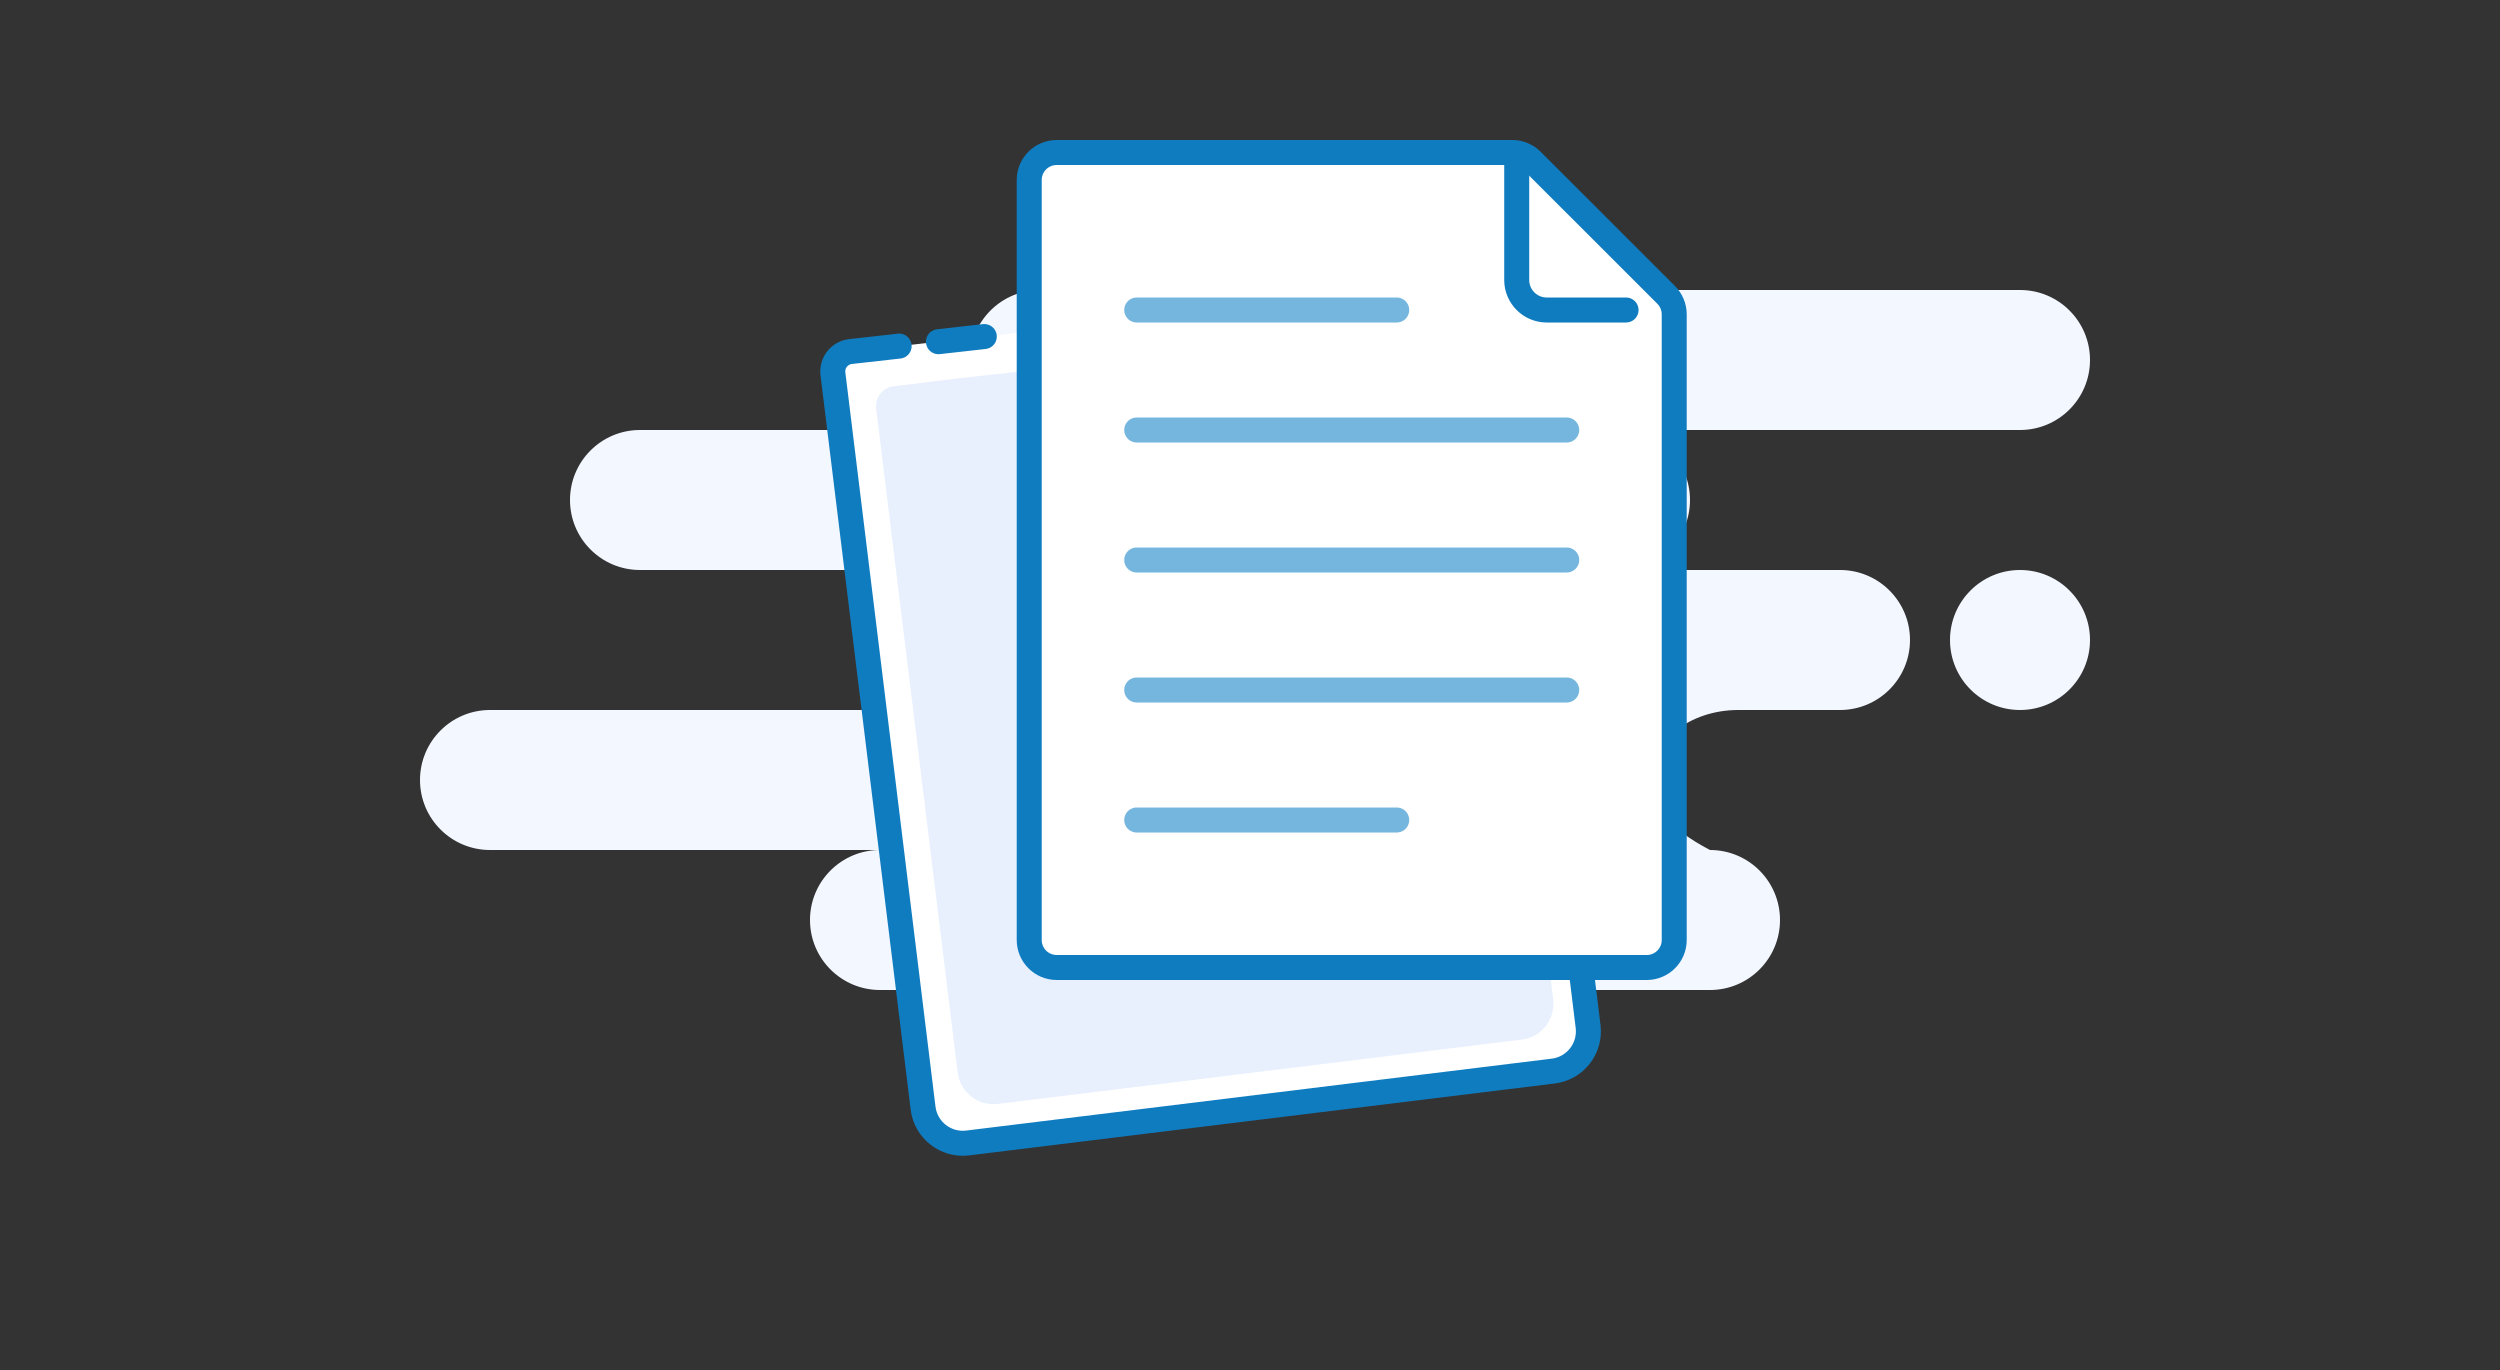 <?xml version="1.0" encoding="UTF-8"?>
<svg width="250px" height="137px" viewBox="0 0 250 137" version="1.1" xmlns="http://www.w3.org/2000/svg" xmlns:xlink="http://www.w3.org/1999/xlink">
    <rect x="0" y="0" width="250" height="137" fill="#333333" stroke="none"/>
    <title>10DE13C9-134E-43CB-85BC-7B434C2851AE</title>
    <defs>
        <rect id="path-1" x="-42" y="-14" width="250" height="137"></rect>
    </defs>
    <g id="web" stroke="none" stroke-width="1" fill="none" fill-rule="evenodd">
        <g id="No-Orders-History" transform="translate(-744, -383)">
            <g id="Group-2" transform="translate(700, 397)">
                <g id="No-Orders" transform="translate(86, 0)">
                    <g id="Mask">
                        <path d="M160,15 C163.866,15 167,18.134 167,22 C167,25.866 163.866,29 160,29 L120,29 C123.866,29 127,32.134 127,36 C127,39.866 123.866,43 120,43 L142,43 C145.866,43 149,46.134 149,50 C149,53.866 145.866,57 142,57 L131.826,57 C126.952,57 123,60.134 123,64 C123,66.577 125,68.911 129,71 C132.866,71 136,74.134 136,78 C136,81.866 132.866,85 129,85 L46,85 C42.134,85 39,81.866 39,78 C39,74.134 42.134,71 46,71 L7,71 C3.134,71 0,67.866 0,64 C0,60.134 3.134,57 7,57 L47,57 C50.866,57 54,53.866 54,50 C54,46.134 50.866,43 47,43 L22,43 C18.134,43 15,39.866 15,36 C15,32.134 18.134,29 22,29 L62,29 C58.134,29 55,25.866 55,22 C55,18.134 58.134,15 62,15 L160,15 Z M160,43 C163.866,43 167,46.134 167,50 C167,53.866 163.866,57 160,57 C156.134,57 153,53.866 153,50 C153,46.134 156.134,43 160,43 Z" id="Background" fill="#F3F7FF"></path>
                        <path d="M111.709,17.672 L112.673,86.142 L112.673,93 C112.673,95.209 110.882,97 108.673,97 L49.673,97 C47.464,97 45.673,95.209 45.673,93 L45.673,19.021 C45.673,17.916 46.569,17.021 47.673,17.021 C47.68,17.021 47.687,17.021 47.694,17.021 L52.583,17.072 M56.536,17.114 L61.151,17.162" id="Shape" stroke="#107CC0" stroke-width="2.5" fill="#FFFFFF" stroke-linecap="round" transform="translate(79.173, 57.01) rotate(-7) translate(-79.173, -57.01) "></path>
                        <path d="M108.701,21.554 L109.565,83.606 L109.565,89.82 C109.565,91.822 107.961,93.445 105.982,93.445 L53.147,93.445 C51.168,93.445 49.565,91.822 49.565,89.82 L49.565,22.945 C49.565,21.841 50.46,20.945 51.565,20.945 L58.101,20.945 L58.101,20.945" id="Rectangle" fill="#E8F0FE" transform="translate(79.565, 57.195) rotate(-7) translate(-79.565, -57.195) "></path>
                        <path d="M109.229,1.25 C109.958,1.25 110.657,1.539 111.173,2.055 L111.173,2.055 L124.616,15.49 C125.132,16.006 125.422,16.705 125.422,17.435 L125.422,17.435 L125.422,80 C125.422,80.759 125.114,81.447 124.616,81.945 C124.119,82.442 123.431,82.75 122.672,82.75 L122.672,82.75 L63.672,82.75 C62.912,82.75 62.225,82.442 61.727,81.945 C61.23,81.447 60.922,80.759 60.922,80 L60.922,80 L60.922,4 C60.922,3.241 61.23,2.553 61.727,2.055 C62.225,1.558 62.912,1.25 63.672,1.25 L63.672,1.25 Z" id="Rectangle" stroke="#107CC0" stroke-width="2.5" fill="#FFFFFF"></path>
                        <path d="M109.672,2.403 L109.672,14 C109.672,15.657 111.015,17 112.672,17 L120.605,17" id="Shape" stroke="#107CC0" stroke-width="2.5" stroke-linecap="round" stroke-linejoin="round"></path>
                        <path d="M71.672,17 L97.672,17 M71.672,29 L114.672,29 M71.672,42 L114.672,42 M71.672,55 L114.672,55 M71.672,68 L97.672,68" id="lines" stroke="#75B6DE" stroke-width="2.5" stroke-linecap="round" stroke-linejoin="round"></path>
                    </g>
                    <mask id="mask-2" fill="white">
                        <use xlink:href="#path-1"></use>
                    </mask>
                    <g id="Rectangle"></g>
                </g>
            </g>
        </g>
    </g>
</svg>